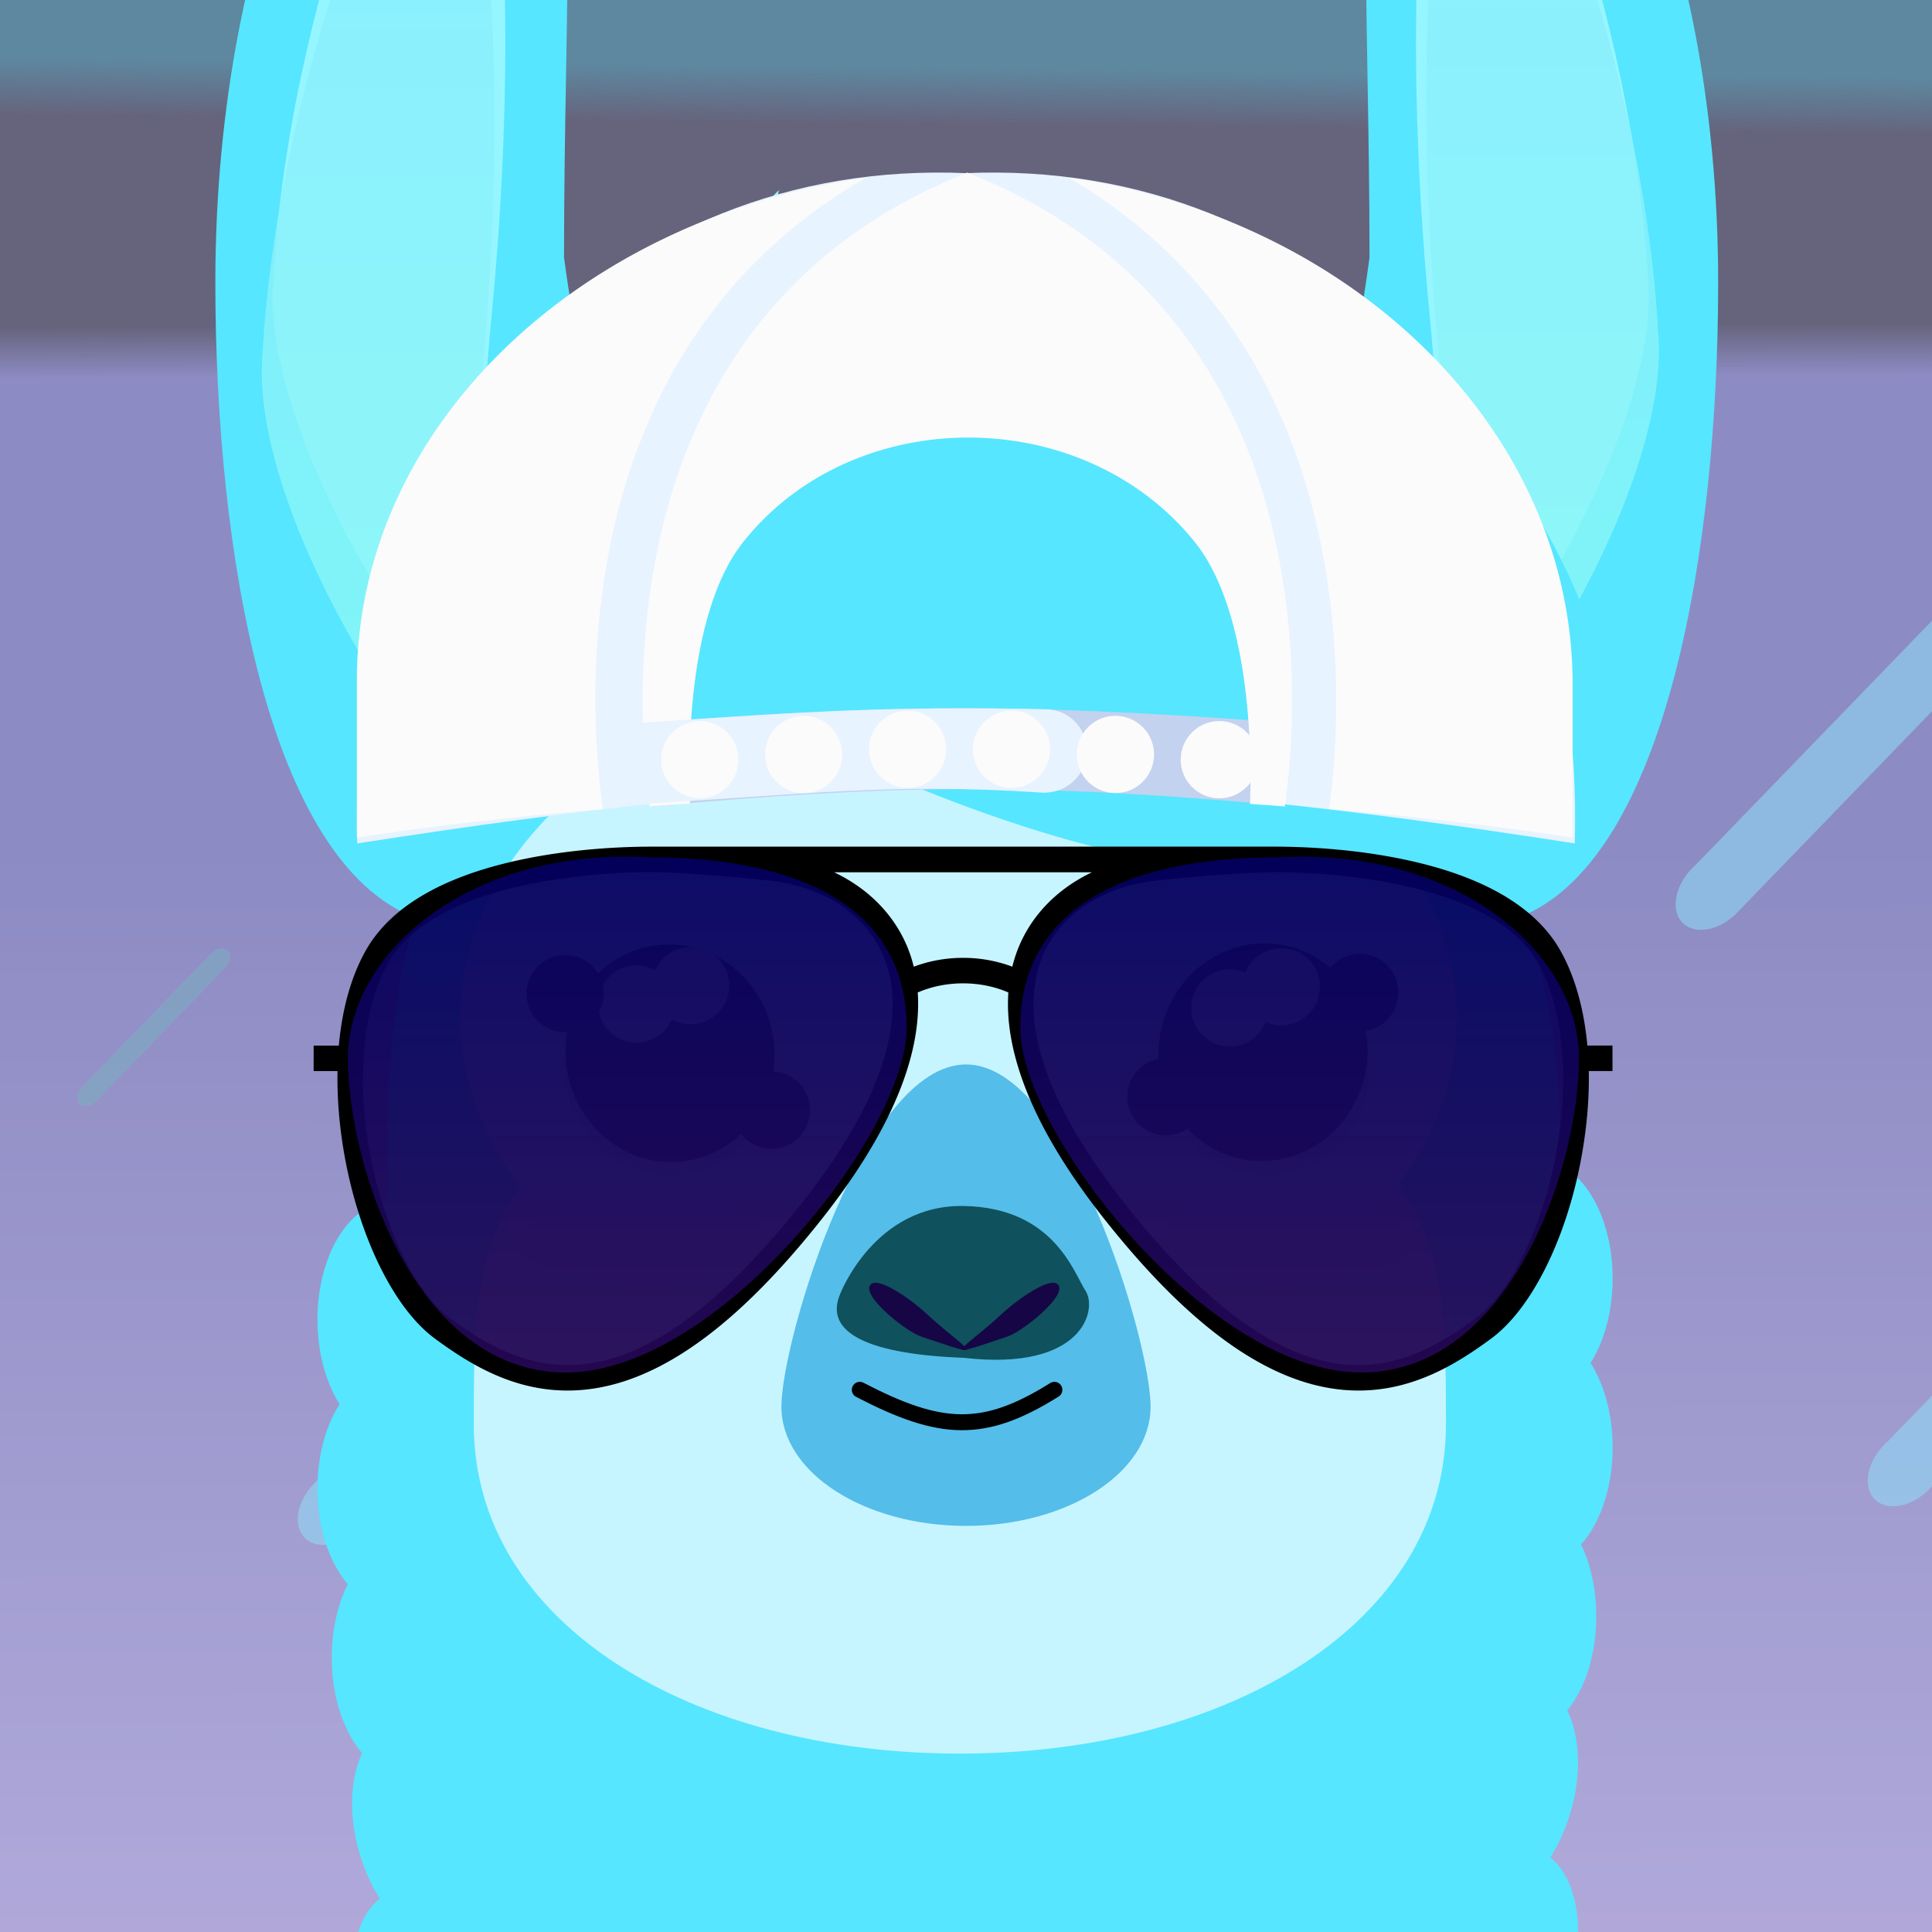 <svg xmlns="http://www.w3.org/2000/svg" xmlns:xlink="http://www.w3.org/1999/xlink" width="50" height="50"><rect width="100%" height="100%" fill="#808080" stroke="none"/><defs><linearGradient id="b" x1="50.903%" x2="51.042%" y1="26.296%" y2="76.481%"><stop offset="0%" stop-color="#6A69BE"/><stop offset="64.583%" stop-color="#A298E2"/><stop offset="100%" stop-color="#D898E2"/></linearGradient><linearGradient id="c" x1="49.975%" x2="50%" y1="49.608%" y2="52.722%"><stop offset="0%" stop-color="#2A2748"/><stop offset="100%" stop-color="#2A2748" stop-opacity="0"/></linearGradient><linearGradient id="d" x1="49.317%" x2="49.07%" y1="49.2%" y2="54.134%"><stop offset="0%" stop-color="#5E88A0"/><stop offset="100%" stop-color="#5E88A0" stop-opacity="0"/></linearGradient><linearGradient id="e" x1="49.975%" x2="50%" y1="49.608%" y2="52.722%"><stop offset="0%" stop-color="#2A2748"/><stop offset="100%" stop-color="#2A2748" stop-opacity="0"/></linearGradient><linearGradient id="f" x1="50.001%" x2="50.001%" y1="0%" y2="100%"><stop offset="0%" stop-color="#88EBFE"/><stop offset="100%" stop-color="#8CFAF5"/></linearGradient><linearGradient id="g" x1="49.999%" x2="49.999%" y1="0%" y2="100%"><stop offset="0%" stop-color="#88EBFE"/><stop offset="100%" stop-color="#8CFAF5"/></linearGradient><linearGradient id="h" x1="55.104%" x2="55.073%" y1="-52.043%" y2="136.874%"><stop offset="0%" stop-color="#2D0047"/><stop offset="100%" stop-color="#34312F"/></linearGradient><linearGradient id="m" x1="2.801%" x2="27.454%" y1="-30.834%" y2="111.119%"><stop offset="0%" stop-color="#FFF"/><stop offset="100%" stop-color="#FFF" stop-opacity="0"/></linearGradient><linearGradient id="r" x1="50%" x2="50%" y1="0%" y2="100%"><stop offset="0%" stop-color="#02005F"/><stop offset="100%" stop-color="#250854"/></linearGradient><circle id="a" cx="25.92" cy="25" r="25"/><circle id="i" cx="25" cy="25" r="25"/><circle id="k" cx="25" cy="25" r="25"/><circle id="n" cx="25" cy="25" r="25"/><circle id="p" cx="25" cy="25" r="25"/></defs><g fill="none" fill-rule="evenodd"><g fill-rule="nonzero"><path fill="url(#b)" d="M49 25h125.625v83.75H49z" transform="translate(-104 -25)"/><path fill="url(#c)" d="M166.875 20.975c-1.756 0-3.444.3-5.016.844-2.77-3.984-7.38-6.594-12.6-6.594-5.518 0-10.357 2.914-13.058 7.289a15.268 15.268 0 0 0-6.695-1.534c-.077 0-.155 0-.232.005a15.298 15.298 0 0 0-10.694-4.346c-5.9 0-11.017 3.333-13.584 8.214a15.348 15.348 0 0 0-4.563-.69c-3.227 0-6.218.999-8.688 2.697-2.108-5.957-7.785-10.221-14.461-10.221-5.543 0-10.395 2.942-13.092 7.346a15.265 15.265 0 0 0-9.768-3.512c-1.587 0-3.12.242-4.563.69-2.47-5.16-7.737-8.726-13.84-8.726a15.297 15.297 0 0 0-11.2 4.863 15.279 15.279 0 0 0-8.987-2.909C7.364 14.391.495 21.26.495 29.73s6.869 15.338 15.34 15.338c4.418 0 8.402-1.871 11.2-4.862a15.278 15.278 0 0 0 8.987 2.909c1.587 0 3.12-.241 4.563-.69 2.47 5.156 7.742 8.721 13.84 8.721 5.542 0 10.394-2.942 13.09-7.346a15.265 15.265 0 0 0 9.769 3.511c3.227 0 6.218-.998 8.688-2.696 2.108 5.957 7.785 10.22 14.461 10.22 5.9 0 11.017-3.332 13.584-8.214 1.442.45 2.976.69 4.563.69.077 0 .154 0 .231-.005a15.299 15.299 0 0 0 10.695 4.346c5.518 0 10.356-2.913 13.058-7.288a15.268 15.268 0 0 0 6.695 1.534c1.756 0 3.444-.299 5.017-.844 2.768 3.984 7.38 6.594 12.6 6.594 8.47 0 15.339-6.869 15.339-15.34 0-8.47-6.87-15.338-15.34-15.338v.005Z" transform="translate(-104 -25)"/><path fill="#C0BECA" fill-opacity=".4" d="M-56.047-.436H71.759v84.622H-56.047z"/><g fill-opacity=".71" opacity=".6"><path fill="#8EDFF9" d="M18.683 27.491a2.04 2.04 0 0 0-.086.096L8.222 38.306a1.678 1.678 0 0 0-.178.184l-.001.002c-.376.453-.446 1.023-.144 1.315.302.291.868.203 1.31-.188l.003.004 10.643-10.997c.451-.466.555-1.098.23-1.412-.323-.313-.951-.19-1.402.277Z"/><path fill="#8EDFF9" d="M18.683 27.491a2.04 2.04 0 0 0-.086.096L8.222 38.306a1.678 1.678 0 0 0-.178.184l-.001.002c-.376.453-.446 1.023-.144 1.315.302.291.868.203 1.31-.188l.003.004 10.643-10.997c.451-.466.555-1.098.23-1.412-.323-.313-.951-.19-1.402.277ZM59.312 26.493c-.03.031-.058.063-.085.095l-10.375 10.72a1.678 1.678 0 0 0-.178.184l-.001.001c-.376.454-.446 1.023-.144 1.315.302.292.868.204 1.309-.187l.004.004 10.643-10.997c.451-.467.554-1.099.23-1.412-.323-.313-.951-.19-1.403.277Z"/><path fill="#8EDFF9" d="M59.312 26.493c-.03.031-.058.063-.085.095l-10.375 10.72a1.678 1.678 0 0 0-.178.184l-.001.001c-.376.454-.446 1.023-.144 1.315.302.292.868.204 1.309-.187l.004.004 10.643-10.997c.451-.467.554-1.099.23-1.412-.323-.313-.951-.19-1.403.277ZM5.451 24.692a.64.64 0 0 0-.027.03L2.166 28.09a.55.55 0 0 0-.056.058c-.119.143-.14.322-.046.413.095.092.273.064.411-.058h.002l3.342-3.453c.142-.147.174-.345.073-.444-.102-.098-.3-.06-.441.087Z"/><path fill="#72A0AE" d="M5.451 24.692a.64.64 0 0 0-.027.03L2.166 28.09a.55.55 0 0 0-.056.058c-.119.143-.14.322-.046.413.095.092.273.064.411-.058h.002l3.342-3.453c.142-.147.174-.345.073-.444-.102-.098-.3-.06-.441.087Z"/><path fill="#8EDFF9" d="M27.959 13.962a.675.675 0 0 0-.027.03l-3.258 3.366a.543.543 0 0 0-.056.058c-.119.143-.14.322-.046.414.095.092.273.064.411-.059l.001.001 3.343-3.454c.142-.146.174-.345.072-.443-.101-.098-.299-.06-.44.087Z"/><path fill="#72A0AE" d="M27.959 13.962a.675.675 0 0 0-.027.03l-3.258 3.366a.543.543 0 0 0-.056.058c-.119.143-.14.322-.046.414.095.092.273.064.411-.059l.001.001 3.343-3.454c.142-.146.174-.345.072-.443-.101-.098-.299-.06-.44.087Z"/><path fill="#8EDFF9" d="M34.066 42.576a.62.62 0 0 0-.027.03l-3.259 3.367a.543.543 0 0 0-.056.058c-.118.143-.14.322-.045.413.095.092.273.064.41-.058h.002l3.343-3.453c.142-.147.174-.345.072-.444-.101-.098-.299-.059-.44.087Z"/><path fill="#72A0AE" d="M34.066 42.576a.62.62 0 0 0-.027.03l-3.259 3.367a.543.543 0 0 0-.056.058c-.118.143-.14.322-.045.413.095.092.273.064.41-.058h.002l3.343-3.453c.142-.147.174-.345.072-.444-.101-.098-.299-.059-.44.087Z"/><path fill="#8EDFF9" d="M54.34 11.575c-.03.031-.059.063-.086.095L43.88 22.39a1.672 1.672 0 0 0-.179.184l-.001.001c-.376.454-.446 1.023-.144 1.315.302.292.869.204 1.31-.187l.003.004L55.512 12.71c.452-.467.555-1.099.231-1.412-.324-.313-.952-.19-1.403.277Z"/><path fill="#8EDFF9" d="M54.34 11.575c-.03.031-.059.063-.086.095L43.88 22.39a1.672 1.672 0 0 0-.179.184l-.001.001c-.376.454-.446 1.023-.144 1.315.302.292.869.204 1.31-.187l.003.004L55.512 12.71c.452-.467.555-1.099.231-1.412-.324-.313-.952-.19-1.403.277Z"/></g><path fill="url(#d)" d="M166.476 15.962c-.746 0-1.473.07-2.184.2a12.135 12.135 0 0 0-9.034-4.022c-5.137 0-9.523 3.183-11.306 7.687a9.977 9.977 0 0 0-4.287-.964 9.89 9.89 0 0 0-4.242.945c-2.203-3.111-5.825-5.143-9.924-5.143a12.136 12.136 0 0 0-9.482 4.55 12.114 12.114 0 0 0-5.913-1.535c-3.549 0-6.746 1.523-8.969 3.953a9.765 9.765 0 0 0-6.6-2.56 9.798 9.798 0 0 0-3.447.624c-1.683-4.703-6.173-8.066-11.45-8.066-4.732 0-8.828 2.705-10.84 6.65a9.571 9.571 0 0 0-4.448-1.09c-1.45 0-2.826.32-4.062.899-2.015-3.926-6.1-6.612-10.816-6.612-6.716 0-12.162 5.448-12.162 12.167 0 6.72 5.446 12.168 12.162 12.168 2.876 0 5.515-.999 7.596-2.667a9.605 9.605 0 0 0 7.282 3.329 9.692 9.692 0 0 0 7.378-3.44 12.105 12.105 0 0 0 7.913 2.931c2.421 0 4.677-.712 6.575-1.932a9.793 9.793 0 0 0 8.326 4.637c2.103 0 4.05-.665 5.645-1.794 2.203 3.107 5.825 5.139 9.925 5.139 3.832 0 7.251-1.776 9.481-4.55A12.114 12.114 0 0 0 125.506 39c2.853 0 5.473-.983 7.55-2.632a9.95 9.95 0 0 0 6.62 2.506 9.988 9.988 0 0 0 8.48-4.702c2 1.446 4.455 2.3 7.113 2.3.746 0 1.473-.07 2.184-.2a12.136 12.136 0 0 0 9.034 4.022c6.716 0 12.162-5.449 12.162-12.168 0-6.719-5.446-12.168-12.162-12.168l-.011.004Z" transform="translate(-104 -25)"/><path fill="url(#e)" d="M171.035 7.814a13.75 13.75 0 0 0-4.51.758 13.773 13.773 0 0 0-11.33-5.928c-4.962 0-9.312 2.62-11.741 6.553a13.728 13.728 0 0 0-6.02-1.38c-.07 0-.139 0-.208.005a13.756 13.756 0 0 0-9.616-3.908c-5.305 0-9.907 2.997-12.214 7.387a13.798 13.798 0 0 0-4.103-.62c-2.902 0-5.591.897-7.812 2.424-1.895-5.357-7-9.19-13.003-9.19-4.984 0-9.347 2.645-11.771 6.605a13.725 13.725 0 0 0-8.783-3.158c-1.428 0-2.807.217-4.104.62C63.6 3.343 58.863.138 53.377.138a13.755 13.755 0 0 0-10.072 4.372 13.737 13.737 0 0 0-8.08-2.616c-7.616 0-13.793 6.176-13.793 13.792 0 7.617 6.177 13.793 13.793 13.793 3.973 0 7.556-1.683 10.071-4.372a13.737 13.737 0 0 0 8.08 2.615 13.8 13.8 0 0 0 4.104-.62c2.22 4.636 6.961 7.842 12.444 7.842 4.983 0 9.346-2.646 11.77-6.606a13.725 13.725 0 0 0 8.784 3.157c2.902 0 5.59-.897 7.812-2.424 1.895 5.356 7 9.19 13.003 9.19 5.304 0 9.906-2.997 12.214-7.386 1.296.404 2.676.62 4.103.62.07 0 .139 0 .208-.004a13.755 13.755 0 0 0 9.616 3.908 13.78 13.78 0 0 0 11.74-6.554c1.823.885 3.861 1.38 6.021 1.38 1.579 0 3.097-.27 4.51-.76a13.773 13.773 0 0 0 11.33 5.93c7.616 0 13.793-6.177 13.793-13.793S178.65 7.81 171.035 7.81v.005Z" transform="translate(-104 -25)"/></g><path fill="#56E6FF" fill-rule="nonzero" d="M14.029 32.003c0 1.688-2.863 5.206-3.913 5.206-1.05 0-1.9-1.369-1.9-3.056 0-1.688.85-3.056 1.9-3.056 1.05 0 3.913-.782 3.913.906Z"/><path fill="#56E6FF" fill-rule="nonzero" d="M14.028 36.375c0 1.688-2.863 5.206-3.912 5.206-1.05 0-1.9-1.368-1.9-3.056 0-1.687.85-3.055 1.9-3.055 1.05 0 3.912-.782 3.912.905ZM14.236 44.23c.5 1.61-1.189 5.832-2.19 6.15-1.002.316-2.22-.733-2.72-2.343-.5-1.61-.094-3.172.908-3.49 1.001-.316 3.501-1.927 4.002-.316Z"/><path fill="#56E6FF" fill-rule="nonzero" d="M14.236 48.6c.5 1.61-1.189 5.832-2.19 6.149-1.002.316-2.22-.732-2.72-2.343-.5-1.61-.094-3.172.908-3.489 1.001-.317 3.501-1.927 4.002-.317Z"/><path fill="#5A5A5B" fill-rule="nonzero" d="M16.832 48.057c.5 1.61-1.188 5.831-2.19 6.148-1.001.317-2.219-.732-2.72-2.342-.5-1.61-.093-3.172.908-3.49 1.002-.316 3.502-1.927 4.002-.316Z"/><path fill="#56E6FF" fill-rule="nonzero" d="M35.923 30.936c0 1.688 2.863 5.206 3.912 5.206 1.05 0 1.9-1.368 1.9-3.056 0-1.687-.85-3.055-1.9-3.055-1.05 0-3.912-.782-3.912.905Z"/><path fill="#56E6FF" fill-rule="nonzero" d="M35.923 35.309c0 1.687 2.863 5.206 3.912 5.206 1.05 0 1.9-1.369 1.9-3.056 0-1.688-.85-3.056-1.9-3.056-1.05 0-3.912-.782-3.912.906ZM35.715 43.164c-.5 1.61 1.189 5.832 2.19 6.149 1.002.316 2.22-.732 2.72-2.342s.094-3.173-.908-3.49c-1.001-.317-3.501-1.927-4.002-.317Z"/><path fill="#56E6FF" fill-rule="nonzero" d="M35.715 47.534c-.5 1.61 1.189 5.831 2.19 6.148 1.002.317 2.22-.732 2.72-2.342s.094-3.172-.908-3.49c-1.001-.316-3.501-1.927-4.002-.316Z"/><path fill="#DDE8EF" fill-rule="nonzero" d="M32.642 46.99c-.5 1.61 1.188 5.832 2.19 6.149 1 .316 2.218-.732 2.719-2.342.5-1.61.094-3.173-.908-3.49-1.001-.317-3.501-1.927-4.001-.317Z"/><path fill="#56E6FF" fill-rule="nonzero" d="M35.5 39.681c0 1.688 2.863 5.206 3.912 5.206 1.05 0 1.9-1.368 1.9-3.055 0-1.688-.85-3.056-1.9-3.056-1.05 0-3.912-.782-3.912.905ZM14.399 40.748c0 1.688-2.863 5.206-3.913 5.206-1.05 0-1.9-1.369-1.9-3.056 0-1.688.85-3.056 1.9-3.056 1.05 0 3.913-.782 3.913.906Z"/><path fill="#56E6FF" d="M10.74 23.748c-3.785-1.46-5.167-9.396-5.167-16.442 0-9.209 3.48-16.382 6.664-16.382 2.602 0 2.527 4.365 2.413 10.99-.026 1.478-.053 3.07-.053 4.75.375 2.787.971 5.28 1.487 7.435.182.76.353 1.477.502 2.151 2.187-1.155 4.824-1.698 7.76-1.698 3.254 0 6.396.667 9.023 2.094.166-.787.37-1.637.587-2.547.516-2.156 1.112-4.648 1.487-7.434 0-1.681-.028-3.273-.053-4.752-.114-6.624-.19-10.99 2.413-10.99 3.184 0 6.663 7.174 6.663 16.383 0 6.957-1.347 14.783-5.025 16.383.591 1.654.917 3.55.917 5.702 0 1.18.038 2.47.079 3.831.317 10.667.763 25.695-16.09 25.695-16.048 0-15.205-13.625-14.554-24.137.12-1.937.234-3.768.234-5.389 0-2.126.248-4.003.713-5.643Z"/><path fill="#C6F5FF" d="M36.175 30.665c.974-1.29 1.527-2.767 1.527-4.334 0-5.066-5.773-9.172-12.894-9.172s-12.894 4.106-12.894 9.172c0 1.585.566 3.076 1.56 4.377-1.213 1.641-1.213 3.796-1.213 6.155 0 5.145 5.632 8.52 12.58 8.52 6.947 0 12.58-3.375 12.58-8.52 0-2.38 0-4.552-1.246-6.198Z"/><path fill="#96F6FF" fill-rule="nonzero" d="M42.67 7.632c0 4.693-5.324 11.976-5.678 10.783-.354-1.193.723-2.88 0-10.336-.724-7.455-.325-15.406 1.305-15.555.68-.063 4.057 7.505 4.373 15.108Z"/><path fill="url(#f)" fill-opacity=".8" fill-rule="nonzero" d="M146.936 34.031c0 4.693-5.324 11.976-5.678 10.783-.354-1.193.724-2.88 0-10.336-.724-7.455-.325-15.406 1.305-15.555.68-.063 4.058 7.505 4.373 15.108Z" transform="translate(-104 -25)"/><path fill="#96F6FF" fill-rule="nonzero" d="M7.053 7.632c0 4.693 5.324 11.976 5.678 10.783.354-1.193-.724-2.88 0-10.336.724-7.455.325-15.406-1.305-15.555-.68-.063-4.057 7.505-4.373 15.108Z"/><path fill="url(#g)" fill-opacity=".8" fill-rule="nonzero" d="M110.772 34.59c0 4.694 5.324 11.976 5.678 10.784.355-1.193-.723-2.88 0-10.336.724-7.455.325-15.407-1.305-15.556-.68-.062-4.057 7.505-4.373 15.109Z" transform="translate(-104 -25)"/><path fill="#54BDEA" fill-rule="nonzero" d="M29.777 36.403c0 1.705-2.139 3.087-4.777 3.087-2.638 0-4.777-1.382-4.777-3.087 0-1.705 2.139-8.855 4.777-8.855 2.638 0 4.777 7.15 4.777 8.855Z"/><path stroke="url(#h)" stroke-width=".394" d="M129.077 59.29v2.518" transform="translate(-104 -25)"/><path stroke="#000" stroke-linecap="round" stroke-linejoin="round" stroke-width=".412" d="M22.251 35.968c2.094 1.088 3.203 1.15 5.037 0"/><path fill="#0F515C" fill-rule="nonzero" d="M24.953 31.211c2.323.05 2.833 1.723 3.143 2.2.31.48-.07 2.081-3.143 1.73-2.362-.088-3.652-.603-3.211-1.65 0 0 .888-2.33 3.211-2.28Z"/><path fill="#160646" fill-rule="nonzero" d="M27.404 33.28c.147.306-.951 1.184-1.33 1.309-.538.178-1.15.4-1.179.338-.03-.062.573-.492 1.011-.904.439-.413 1.35-1.05 1.498-.744Z"/><path fill="#160646" fill-rule="nonzero" d="M22.507 33.28c-.148.306.95 1.184 1.329 1.309.538.178 1.15.4 1.18.338.029-.062-.574-.492-1.012-.904-.438-.413-1.35-1.05-1.497-.744Z"/><g><mask id="j" fill="#fff"><use xlink:href="#i"/></mask><g fill-rule="nonzero" mask="url(#j)"><g transform="translate(13 24)"><path fill="#8C8C8C" fill-opacity=".2" d="M6.926 2.94c.369 1.511-.506 3.033-1.954 3.398-1.448.366-2.921-.563-3.29-2.074-.37-1.51.505-3.032 1.953-3.398C5.083.5 6.556 1.429 6.925 2.94ZM22.372 2.94c.369 1.511-.506 3.033-1.954 3.398-1.448.366-2.921-.563-3.29-2.074-.37-1.51.505-3.032 1.953-3.398 1.448-.366 2.921.563 3.29 2.074Z"/><path fill="#333" d="M17.068 2.572c-.37 1.512.502 3.034 1.949 3.398 1.447.365 2.92-.566 3.29-2.079.371-1.512-.501-3.034-1.948-3.398-1.447-.364-2.92.566-3.291 2.079ZM6.963 2.596c.37 1.51-.505 3.032-1.953 3.398-1.448.366-2.922-.563-3.29-2.074C1.35 2.409 2.223.887 3.672.522c1.448-.366 2.921.563 3.29 2.074Z"/><circle cx="18.827" cy="2.082" r="1" fill="#DADADA" transform="rotate(13.787 18.827 2.082)"/><circle cx="20.159" cy="1.537" r="1" fill="#DADADA" transform="rotate(13.786 20.16 1.537)"/><circle cx="3.473" cy="1.983" r="1" fill="#DADADA" transform="rotate(-13.787 3.473 1.983)"/><circle cx="4.875" cy="1.509" r="1" fill="#DADADA" transform="rotate(-13.787 4.875 1.509)"/><circle cx="17.171" cy="4.386" r="1" fill="#333" transform="rotate(-30.943 17.171 4.386)"/><circle cx="22.191" cy="1.688" r="1" fill="#333" transform="rotate(-30.943 22.19 1.688)"/><circle cx="6.966" cy="4.731" r="1" fill="#333" transform="scale(-1 1) rotate(-30.943 0 29.897)"/><circle cx="1.627" cy="1.715" r="1" fill="#333" transform="scale(-1 1) rotate(-30.943 0 7.593)"/><ellipse cx="3.722" cy="8.152" fill="#FF7BE2" fill-opacity=".3" rx="3.382" ry="1"/><ellipse cx="20.212" cy="8.152" fill="#FF7BE2" fill-opacity=".3" rx="3.382" ry="1"/></g></g></g><g><mask id="l" fill="#fff"><use xlink:href="#k"/></mask><g fill-rule="nonzero" mask="url(#l)"><path fill="#56E6FF" d="M36.28 10.544c1.132.712 2.483 1.458 3.232 2.343 3.36 5.58 2.36 7.616-3.863 9.566-5.526.977-12.545-2.208-15.458-3.711-.05-.025-.101-.045-.152-.068l-1.432.531c-.461.183-.841.504-1.296.538-1.87.163-2.909-.05-4.731-1.001-1.153-1.29-1.53-2.111-1.563-3.805a4.421 4.421 0 0 1 .22-1.995c1.2-3.475 4.42-5.549 4.42-5.549-1.055.874-1.41 2.228-1.528 3.109a.694.694 0 0 1 .026-.013c.576-2.782 3.907-4.422 3.907-4.422-.613.358-1.148 1.495-1.552 2.644l3.681-3.817c-.784 1.2 1.543 1.518 2.474 2.96l.006-.001c.075-2.02.418-2.36.418-2.36-.181 1.338 1.446 1.257 2.359 2.191.128-.002.252-.008.382-.009l.23.017c-.04-2.087 0-2.517 0-2.517s-.043.56 4.056 2.825c.147.006.276.015.367.033a21.54 21.54 0 0 1 3.89 1.137c.944.376 1.156.9 1.907 1.374Z"/><path fill="#9BF0FF" d="M15.532 7.542c-.527.468-3.474 3.568-3.13 3.088.369-.514.367-.617.706-1.007.331-.38.984-.946.984-.946l1.44-1.135a.445.445 0 0 1 .073-.058l-.073.058ZM17.828 6.147c-.413.357-3.407 3.778-3.179 3.168.24-.637.378-.763.717-1.194.33-.42 1.135-1 1.135-1l1.327-.974a.195.195 0 0 1 .039-.028l-.04.028ZM20.136 4.94c.118.328-1.267 2.544-3.576 3.738.797-.97.879-.801 1.274-1.353l2.302-2.385Z"/><path fill="#2BDBFA" d="M23.09 5.494c.262 1.218 1.512 1.114 2.627 2.547-.956-.398-1.672-.796-1.672-.796-.319-.239-1.063-.776-.956-1.751Z"/><path fill="url(#m)" fill-opacity=".3" d="M4.795 10.084c-4.594 2.129.87-3.888 2.835-4.287 1.653-.336 1.638 2.084.129 2.838-1.148.573-2.31 1.146-2.964 1.45Z" transform="translate(10 4)"/></g></g><g><mask id="o" fill="#fff"><use xlink:href="#n"/></mask><g mask="url(#o)"><g transform="translate(9 4)"><path fill="#C3D2EE" fill-rule="nonzero" d="M7.631 14.718c6.23-.501 9.86-.501 15.823-.072.555.04.985.502.985 1.058 0 .626-.538 1.116-1.162 1.063-5.752-.49-9.312-.46-15.375.103l-.27-2.152Z"/><path fill="#E7F3FF" fill-rule="nonzero" d="M16.033.482C6.886.077-.052 7.232.245 17.828c2.962-.46 5.597-.817 8.056-1.07C6.553 5.39 16.033.483 16.033.483Z"/><path fill="#E7F3FF" fill-rule="nonzero" d="M15.967.482c9.147-.405 16.085 6.75 15.788 17.346-2.962-.46-5.597-.817-8.056-1.069C25.447 5.389 15.967.482 15.967.482Z"/><path fill="#FBFBFB" fill-rule="nonzero" d="M6.605 16.939c-2.142.185-4.283.415-6.369.738v-3.969C.181 7.108 5.946 1.663 13.413.601c-7.961 4.57-7.138 14.03-6.808 16.338ZM18.656.6c7.39 1.062 13.043 6.554 13.043 13.107v3.97a97.643 97.643 0 0 0-6.304-.74C25.72 14.63 26.482 5.17 18.656.6Z"/><path fill="#FBFBFB" d="M7.818 16.87C7.49 14.606 6.566 4.209 16.035.466c9.468 3.743 8.543 14.14 8.217 16.404-.3-.023-.601-.044-.901-.065.036-.929.092-4.874-1.421-6.766-2.889-3.612-8.84-3.63-11.705 0-1.494 1.892-1.41 5.812-1.365 6.757-.347.023-.694.047-1.042.074Z"/><path fill="#E7F3FF" fill-rule="nonzero" d="M7.631 14.704c4.338-.296 6.505-.434 10.45-.348.582.012 1.046.49 1.046 1.072 0 .63-.54 1.125-1.17 1.084-3.915-.257-6.015.045-10.326.29v-2.098Z"/><circle cx="9.11" cy="15.66" r="1" fill="#FBFBFB" fill-rule="nonzero"/><circle cx="11.799" cy="15.525" r="1" fill="#FBFBFB" fill-rule="nonzero"/><circle cx="14.489" cy="15.391" r="1" fill="#FBFBFB" fill-rule="nonzero"/><circle cx="17.177" cy="15.391" r="1" fill="#FBFBFB" fill-rule="nonzero"/><circle cx="19.867" cy="15.525" r="1" fill="#FBFBFB" fill-rule="nonzero"/><circle cx="22.556" cy="15.66" r="1" fill="#FBFBFB" fill-rule="nonzero"/></g></g></g><g><mask id="q" fill="#fff"><use xlink:href="#p"/></mask><g fill-rule="nonzero" mask="url(#q)"><path fill="#000" d="M41.081 27.06c-.085-.925-.31-1.751-.675-2.417-.604-1.106-1.881-1.893-3.797-2.34-1.461-.341-2.898-.392-3.625-.392H16.862c-.726 0-2.163.051-3.625.392-1.915.447-3.192 1.234-3.796 2.34-.377.69-.591 1.524-.672 2.417h-.652v.66h.618c-.051 2.745 1.038 5.828 2.517 6.92.903.666 2.017 1.347 3.436 1.347 2.052 0 4.192-1.435 6.54-4.388 1.362-1.714 2.058-3.13 2.353-4.28.16-.62.202-1.163.17-1.634.348-.15.747-.236 1.173-.236.425 0 .825.085 1.172.236-.032.47.01 1.014.17 1.634.295 1.15.99 2.566 2.354 4.28 2.348 2.953 4.488 4.388 6.54 4.388 1.418 0 2.533-.681 3.436-1.348 1.007-.744 1.886-2.462 2.292-4.486.169-.844.244-1.665.23-2.434h.613v-.66h-.65Zm-18.181.26c-.295 1.029-.948 2.306-2.192 3.87-2.214 2.784-4.184 4.138-6.02 4.138-1.226 0-2.226-.616-3.042-1.218-.868-.641-1.667-2.245-2.037-4.086-.16-.795-.23-1.576-.214-2.305.005-.224.018-.445.04-.659.08-.812.278-1.535.587-2.102 1.242-2.272 5.916-2.387 6.84-2.387.198 0 1.433.041 3.087.225 1.378.153 2.467.882 2.915 1.95a2.985 2.985 0 0 1 .223.938c.011.13.016.267.012.412a4.854 4.854 0 0 1-.2 1.223Zm3.3-2.302a3.629 3.629 0 0 0-1.276-.229c-.455 0-.887.083-1.276.229a3.557 3.557 0 0 0-.172-.526c-.352-.84-1.02-1.505-1.89-1.918h6.675c-.87.413-1.538 1.078-1.89 1.918a3.57 3.57 0 0 0-.172.526Zm14.038 5.005c-.37 1.842-1.17 3.446-2.037 4.087-.816.602-1.815 1.218-3.041 1.218-1.837 0-3.806-1.354-6.02-4.138-1.244-1.564-1.897-2.841-2.192-3.871a4.892 4.892 0 0 1-.2-1.224 3.778 3.778 0 0 1 .062-.774c.042-.213.102-.405.173-.576.448-1.068 1.538-1.797 2.915-1.95a35.918 35.918 0 0 1 3.087-.225c.925 0 5.598.115 6.84 2.387.31.567.507 1.29.588 2.102.021.214.034.434.039.66.016.729-.055 1.51-.214 2.304Z"/><path fill="url(#r)" fill-opacity=".95" d="M1.003 6.391c0 2.708 1.714 8.129 5.645 8.129 3.932 0 8.817-6.21 8.817-8.918 0-3.066-2.693-4.413-6.624-4.413C4.129.911 1.003 3.684 1.003 6.391ZM32.866 6.391c0 2.708-1.714 8.129-5.645 8.129-3.932 0-8.817-6.21-8.817-8.918 0-3.066 2.693-4.413 6.624-4.413 4.712-.278 7.838 2.495 7.838 5.202Z" transform="translate(8 21)"/></g></g></g></svg>